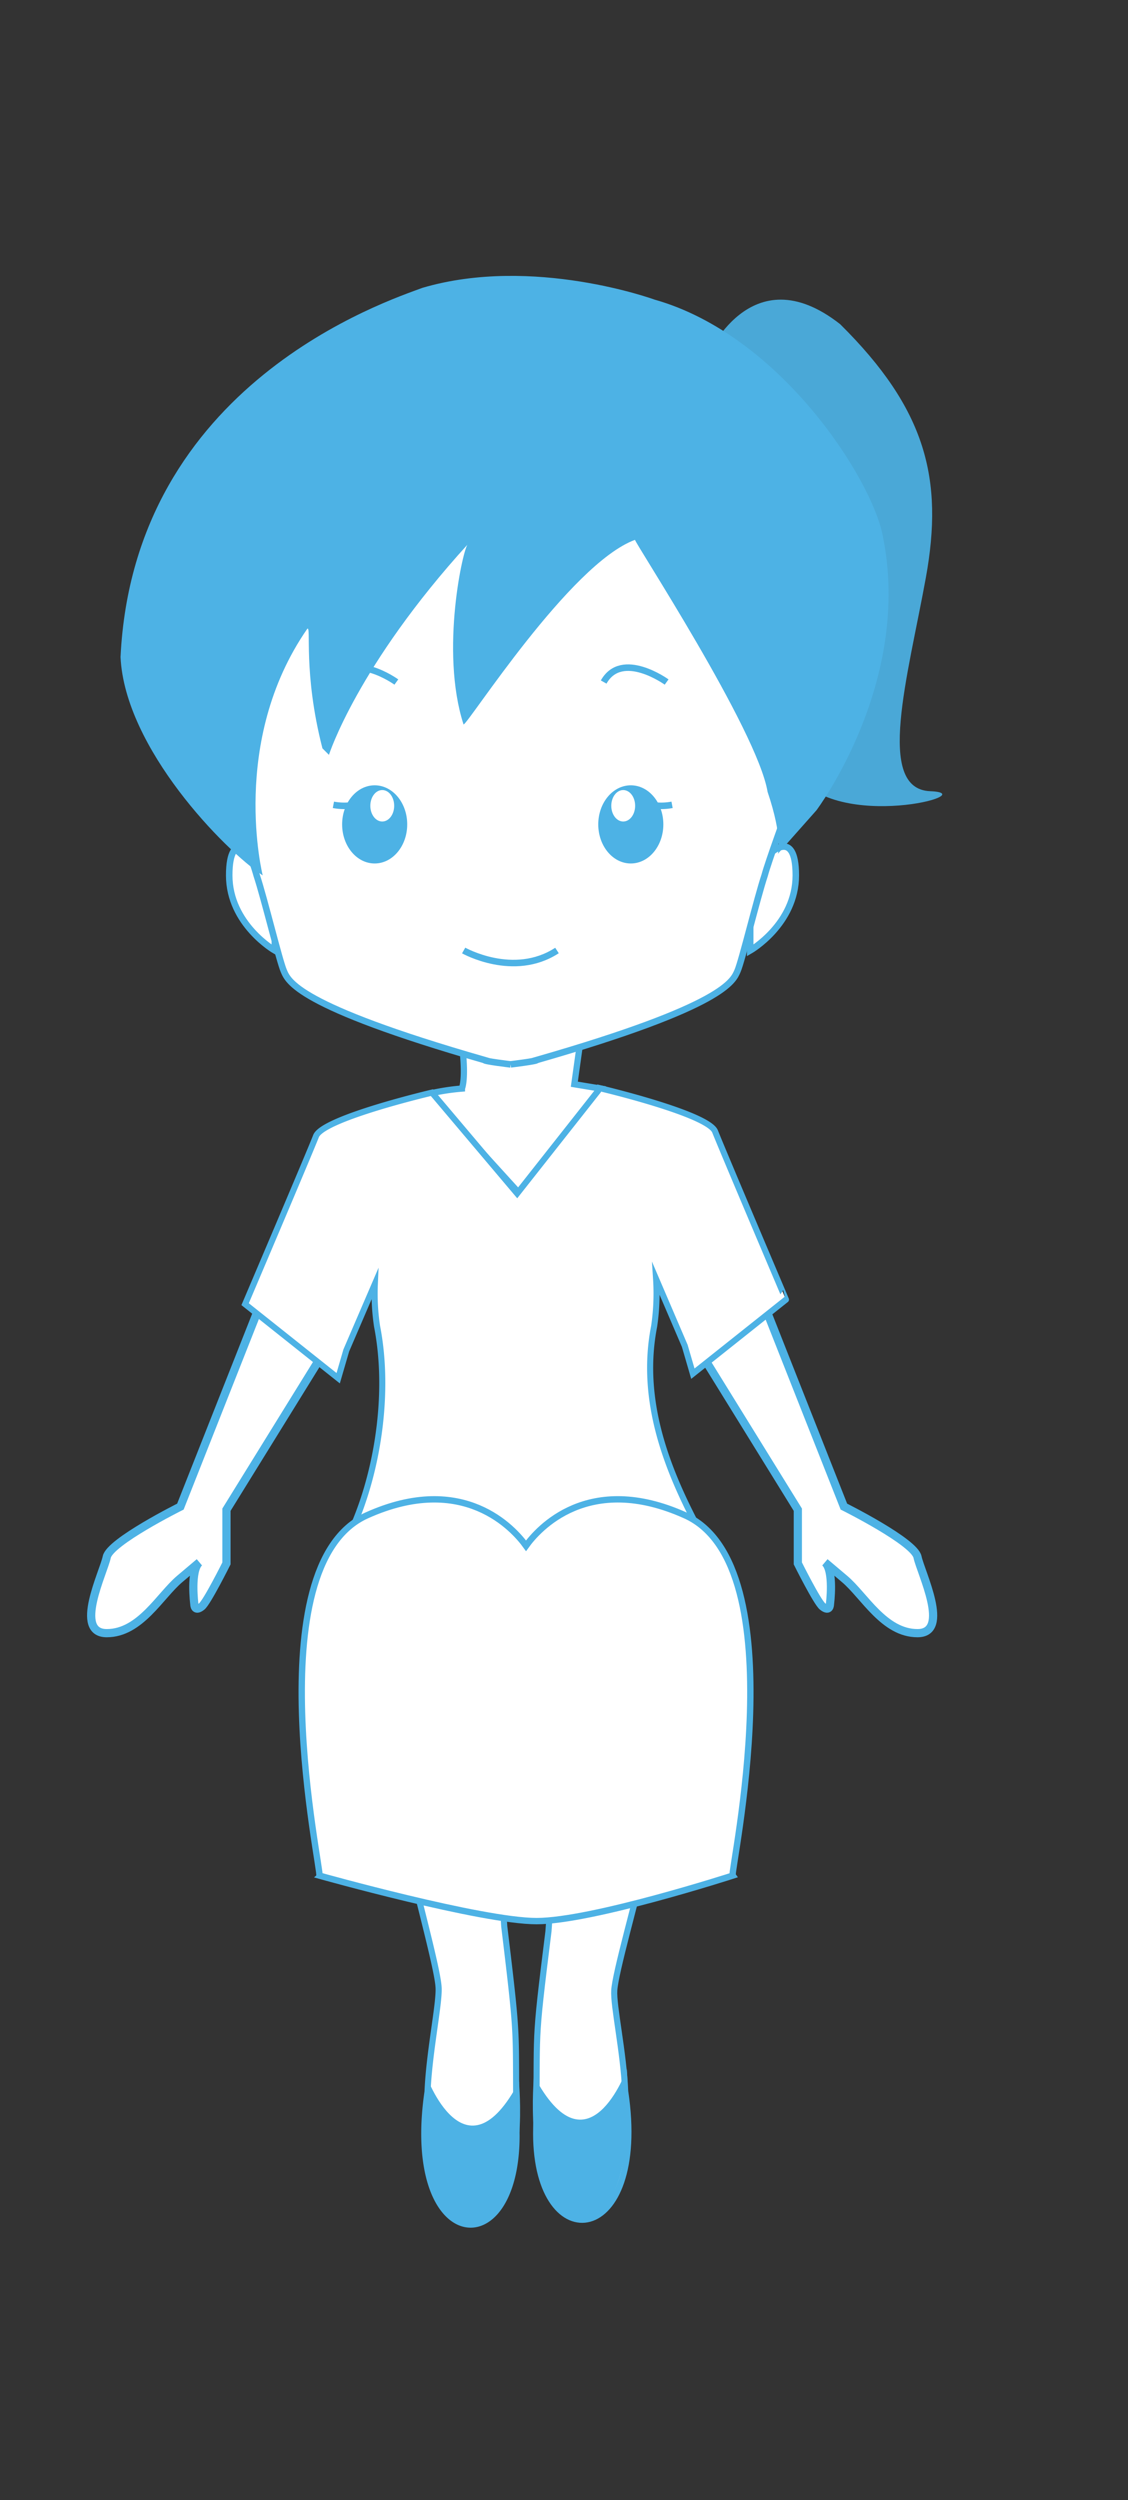 <svg xmlns="http://www.w3.org/2000/svg" viewBox="0 0 306.39 678.62"><rect x="0" y="0" width="306.39" height="678.62" fill="#333333" stroke="none"/><defs><style>.cls-1,.cls-10,.cls-3,.cls-4,.cls-5,.cls-8,.cls-9{fill:#fff;}.cls-1,.cls-10,.cls-3,.cls-4,.cls-5,.cls-7,.cls-9{stroke:#4db2e5;stroke-miterlimit:10;}.cls-1{stroke-width:2.23px;}.cls-2{fill:#4aa8d7;}.cls-3{stroke-width:1.7px;}.cls-4{stroke-width:1.66px;}.cls-5,.cls-7{stroke-width:1.77px;}.cls-6{fill:#4db2e5;}.cls-7{fill:none;}.cls-9{stroke-width:1.65px;}.cls-10{stroke-width:1.73px;}</style></defs><title>timer</title><g id="Layer_2" data-name="Layer 2"><path class="cls-1" d="M78.11,335.31,49,408.95s-19.15,9.54-20,13.69-9.09,20.66,0,20.66,14.44-10.17,19.8-14.7l5.36-4.53c-2.56,2.16-1.37,11.4-1.37,11.4s0,2.19,2,.59c1.47-1.17,6.72-11.69,6.72-11.69V409.79l37.89-61.23Z"/><path class="cls-1" d="M200.12,335.31l29.1,73.64s19.15,9.54,20,13.69,9.09,20.66,0,20.66-14.44-10.17-19.8-14.7l-5.36-4.53c2.56,2.16,1.37,11.4,1.37,11.4s0,2.19-2,.59c-1.47-1.17-6.72-11.69-6.72-11.69V409.79l-37.89-61.23Z"/><path class="cls-2" d="M191.85,97.28S203.69,68.76,228.21,88c23.33,23.09,28.13,42,23.28,68.76s-13.78,57.41,1.17,58S227.27,226.1,216.11,210,191.85,97.28,191.85,97.28Z"/><path class="cls-3" d="M125.47,283.32s1.2,8.63,0,12.16a59.51,59.51,0,0,0-9,1.42l25,27.47,21.66-28.89L156,294.3l1.54-11"/><path class="cls-4" d="M166.85,540.24c.32-4.92,5.7-23.59,9.79-40.69-7.84,2.57-16,5.52-24.29,5.17-.68,0-1.35-.09-2-.19-.51,7.56-1,14.82-1.37,19.68-4.08,32.62-2.92,24.86-3.35,54.93,0,34.49,30.6,31,24.18-11.5C169.38,557,166.57,544.48,166.85,540.24Z"/><path class="cls-4" d="M135.65,502.44c-.74-.07-1.48-.17-2.21-.32-3.49-.69-6.9-1.72-10.33-2.7-1.42-.41-4.14-1.78-5.56-1.43l2.18.28a26.54,26.54,0,0,0-3.18-.2,19.12,19.12,0,0,1-7.42-1.76c4.12,18,9.7,37.92,10,43.1.28,4.38-2.54,17.38-3,28.36-6.41,43.91,24.18,47.57,24.18,11.89-.43-31.1.73-23.08-3.35-56.82C136.66,517.81,136.16,510.28,135.65,502.44Z"/><path class="cls-5" d="M69.6,232s-7.34-7.67-7.34,5.6S74.65,258,74.65,258V243.89Z"/><path class="cls-5" d="M208.82,232s7.34-7.67,7.34,5.6S203.77,258,203.77,258V243.89Z"/><path class="cls-6" d="M115.71,563.27S126.31,592.9,141,565c-.12.88,2.82,26.53-8.17,37.5C129,606.34,112.9,607,115.71,563.27Z"/><path class="cls-6" d="M170.26,561.64s-10.6,29.63-25.26,1.77c.12.88-2.82,26.53,8.17,37.5C157,604.71,173.08,605.42,170.26,561.64Z"/><path class="cls-5" d="M138.7,288.92s-7.37-.88-7.08-1.18C80.33,273,78.27,266.22,77.09,263.56s-5.31-19.75-7.37-25.94c-2.06-7.67-18-49.23-19.75-56.75-14.59-61.47,58.71-96,58.71-96S123.49,79,160.76,82.4c0,0,81.27,37,66.68,98.47-1.77,7.52-17.69,49.09-19.75,56.75-2.06,6.19-6.19,23.29-7.37,25.94s-3.24,9.43-54.54,24.17c.29.29-7.08,1.18-7.08,1.18"/><path class="cls-6" d="M177.83,81.34s-33-12.06-63.09-3.21c-9.43,3.54-78.42,25.94-82,100.23,1.18,24.76,28.3,52.48,38.62,59.26,0,0-9.14-36.26,12.09-66.92,1.18-1.18-1.18,11.79,4.13,32.43l1.77,1.77s7.67-24.17,37.74-57.19c-1.18.59-7.67,28.89-1.18,48.94,1.18,0,28.89-43.63,46.58-50.12-.59,0,33.19,51.56,36,68.4,4.25,12.63,2.78,16.84,2.78,16.84l10.49-11.82s26.24-34.8,18-74.59C236.79,130,212,91,177.83,81.34Z"/><ellipse class="cls-6" cx="101.77" cy="223.77" rx="8.84" ry="10.61"/><path class="cls-7" d="M125.94,258s13.56,7.67,25.35,0"/><path class="cls-7" d="M107.66,185.13s-12.16-8.79-17.1,0"/><path class="cls-7" d="M181.07,185.13s-12.16-8.79-17.1,0"/><path class="cls-5" d="M96.46,218.46a15.84,15.84,0,0,1-5.9,0"/><ellipse class="cls-8" cx="103.83" cy="218.72" rx="3.24" ry="4.27"/><ellipse class="cls-6" cx="171.34" cy="223.77" rx="8.84" ry="10.61"/><path class="cls-5" d="M176.65,218.46a15.84,15.84,0,0,0,5.9,0"/><ellipse class="cls-8" cx="169.28" cy="218.72" rx="3.24" ry="4.27"/><path class="cls-9" d="M177.68,360a60.74,60.74,0,0,0,.53-12.84L186,365.32l2.2,7.55,25.28-20.1S196.15,312,194.24,307.14s-31.49-11.81-31.49-11.81l-.28.75-22,27.88-23.14-27.38s-29.58,6.92-31.49,11.81S66.58,354,66.58,354l25.28,20.1,2.2-7.55,7.75-18a59.58,59.58,0,0,0,.6,11.41c3.84,19.59-.43,43.06-8.55,58.73,1.34,3.39,40.41,2.11,45.86,4.86V424s.12-.12.34-.24c.22.12.34.2.34.24l-.07-.38c5.2-2.66,47.24-6.79,48.59-10.2C180.77,397.74,173.84,379.58,177.68,360Z"/><path class="cls-10" d="M186.11,411.32c-26.33-11.84-40,3.77-43.23,8.27-3.24-4.49-16.9-20.11-43.23-8.27C69.16,425,87.48,508.17,86.76,509.11c0,0,44,12.35,59,12.35S199,509.11,199,509.11C198.29,508.17,216.61,425,186.11,411.32Z"/></g></svg>